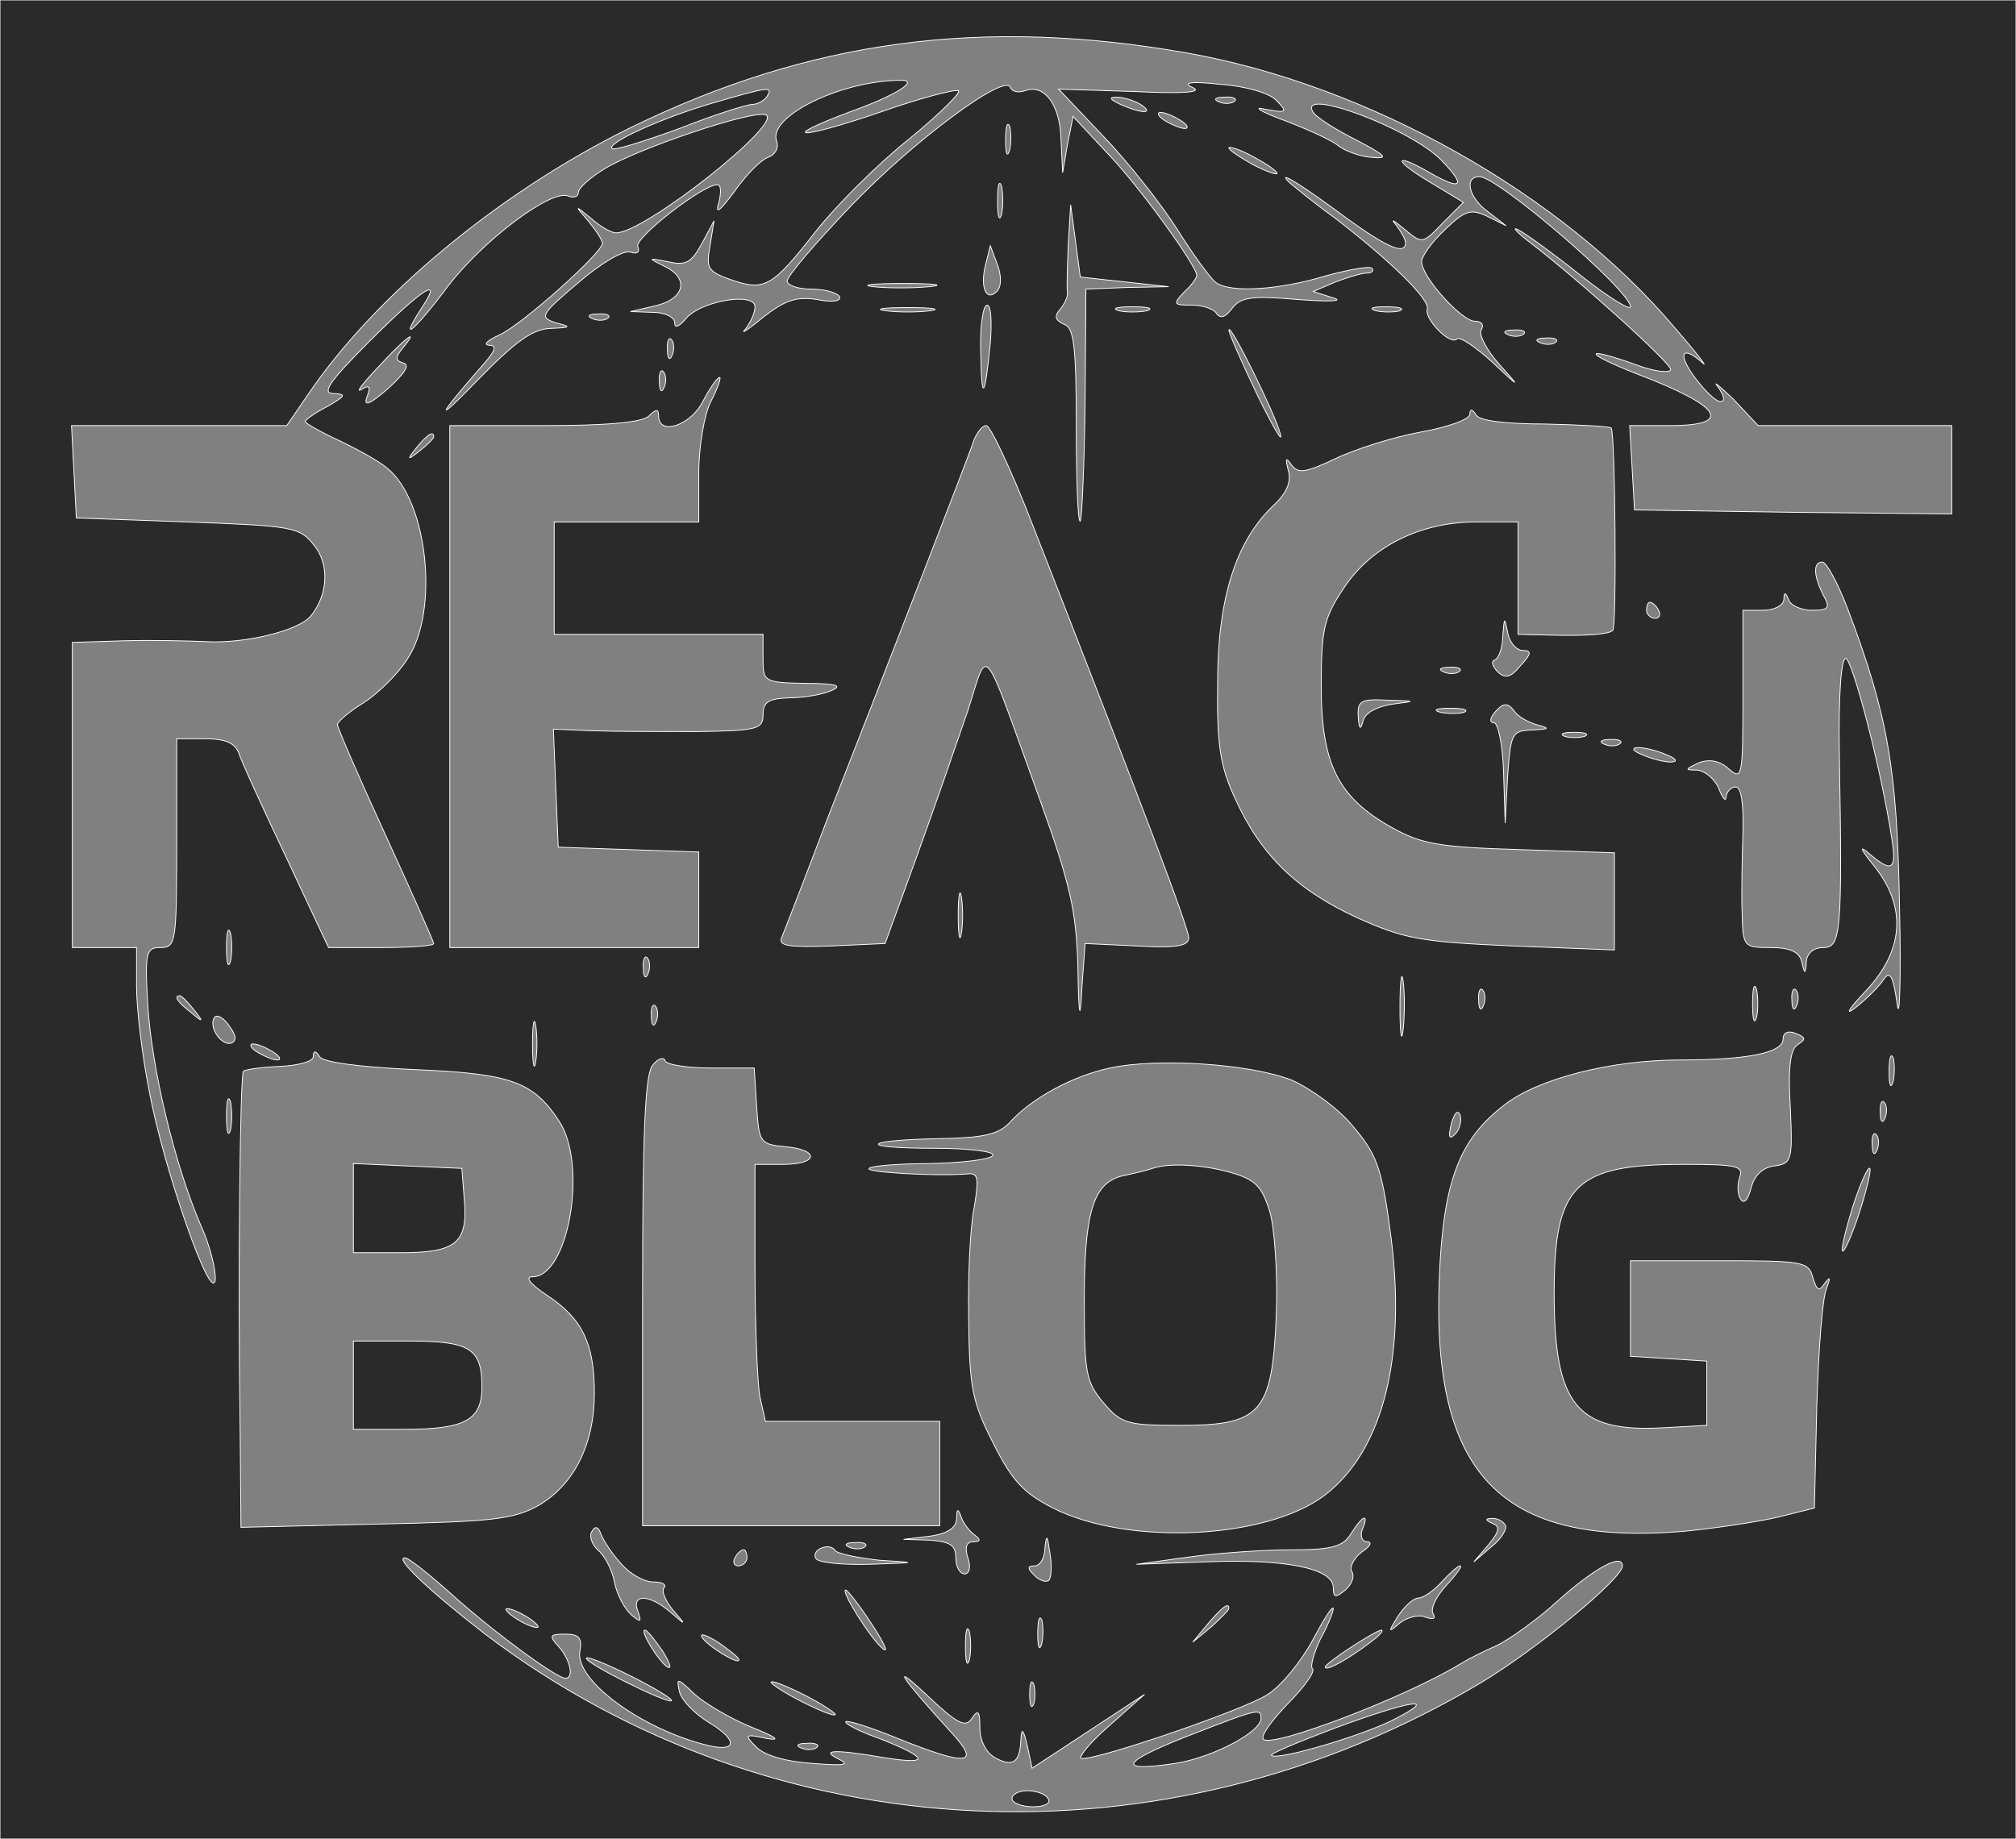 <?xml version="1.0" standalone="no"?>
<!DOCTYPE svg PUBLIC "-//W3C//DTD SVG 20010904//EN"
 "http://www.w3.org/TR/2001/REC-SVG-20010904/DTD/svg10.dtd">
<svg version="1.0" xmlns="http://www.w3.org/2000/svg"
 width="251pt" height="229pt" viewBox="0 0 251 229"
 preserveAspectRatio="xMidYMid meet">

<rect x="0" y="0" width="251" height="229" fill="#808080" stroke="none"/>

<g transform="translate(0,229) scale(0.1,-0.1)"
fill="#2a2a2a" stroke="#ffffff">
<path d="M0 1145 l0 -1145 1255 0 1255 0 0 1145 0 1145 -1255 0 -1255 0 0
-1145z m1478 1079 c226 -40 467 -176 607 -342 27 -31 42 -51 35 -44 -26 23
-32 12 -10 -18 12 -16 26 -30 32 -30 6 0 5 7 -3 18 -7 9 1 2 19 -15 l31 -33
120 0 121 0 0 -55 0 -55 -197 2 -198 3 -3 53 -3 52 50 0 c80 0 65 24 -40 64
-69 27 -69 36 0 11 22 -8 41 -10 41 -5 0 8 -110 108 -175 158 -17 13 -23 20
-15 16 8 -4 43 -29 78 -57 34 -27 62 -44 62 -39 0 20 -165 162 -188 162 -20 0
-13 -27 11 -44 l22 -17 -24 12 c-20 9 -27 7 -52 -17 -16 -15 -29 -33 -29 -40
0 -19 50 -74 66 -74 9 0 12 -5 8 -11 -3 -6 7 -25 22 -42 28 -31 27 -31 -8 2
-21 19 -40 32 -44 29 -8 -9 -41 25 -37 37 4 12 -49 63 -117 115 -25 18 -49 38
-55 43 -17 17 17 -4 72 -45 51 -37 73 -46 73 -30 0 4 -6 14 -12 22 -7 8 -3 6
10 -5 23 -19 23 -19 48 7 l26 26 -43 26 c-45 27 -44 37 1 11 40 -23 46 -17 15
15 -38 40 -181 93 -160 60 4 -6 27 -21 53 -34 38 -20 42 -24 20 -22 -15 1 -33
8 -41 14 -8 7 -39 21 -68 32 -30 11 -40 18 -24 14 27 -5 29 -4 14 11 -8 9 -39
18 -70 20 -36 4 -48 2 -34 -4 13 -6 -12 -8 -73 -5 l-94 3 55 -58 c30 -31 72
-84 93 -117 20 -32 42 -62 48 -66 18 -13 79 -9 135 8 29 8 56 13 59 10 3 -3 0
-6 -6 -6 -6 0 -23 -5 -39 -11 l-28 -12 25 -8 c14 -4 -5 -5 -44 -2 -58 5 -71 3
-82 -11 -8 -11 -14 -13 -19 -7 -3 6 -17 11 -31 11 -23 0 -24 1 -10 16 9 8 16
18 16 21 0 12 -73 113 -112 153 l-42 45 -7 -35 -6 -35 -2 41 c-1 44 -21 70
-45 61 -8 -3 -16 -1 -18 4 -6 19 -123 -68 -200 -149 -43 -45 -78 -86 -78 -92
0 -5 13 -10 29 -10 17 0 32 -4 36 -9 3 -6 -8 -8 -28 -4 -26 4 -40 -1 -68 -23
-18 -15 -28 -21 -21 -14 6 8 12 20 12 28 0 19 -70 7 -87 -16 -8 -9 -13 -11
-13 -4 0 7 -12 13 -27 13 l-28 1 30 7 c37 8 44 34 13 49 -22 11 -22 11 4 6 22
-5 29 -1 42 23 l15 28 -5 -31 c-5 -28 -3 -32 25 -42 43 -15 52 -10 106 59 26
33 78 85 117 116 39 32 66 59 61 60 -5 2 -50 -10 -98 -27 -100 -34 -129 -34
-36 1 56 20 86 39 63 39 -74 0 -167 -45 -155 -76 3 -8 -2 -17 -11 -20 -10 -4
-28 -23 -42 -43 -18 -24 -24 -29 -19 -13 3 12 3 22 -2 22 -18 0 -103 -66 -99
-77 3 -7 -1 -10 -9 -7 -8 3 -36 -13 -65 -38 -47 -40 -49 -43 -28 -50 20 -5 19
-6 -7 -7 -22 -1 -43 -16 -89 -63 -56 -58 -53 -49 3 15 17 19 21 27 10 27 -8 1
-2 6 13 13 27 12 128 102 128 114 0 4 -8 16 -17 27 -18 21 -18 21 3 4 11 -10
25 -18 31 -18 36 0 211 139 186 147 -17 6 -159 -42 -200 -67 -18 -11 -33 -24
-33 -30 0 -5 -6 -7 -13 -4 -22 8 -106 -56 -149 -112 -41 -55 -63 -74 -34 -29
29 43 3 27 -64 -40 -50 -50 -60 -65 -45 -65 17 -1 15 -3 -7 -16 -16 -8 -28
-17 -28 -19 0 -2 19 -13 43 -24 23 -11 50 -26 59 -34 51 -41 65 -179 25 -238
-12 -19 -37 -43 -54 -54 -18 -11 -32 -23 -33 -27 0 -4 27 -66 60 -138 33 -72
60 -133 60 -135 0 -3 -29 -5 -65 -5 l-66 0 -53 113 c-29 61 -56 120 -59 130
-5 12 -17 17 -42 17 l-35 0 0 -130 c0 -123 -1 -130 -20 -130 -18 0 -20 -5 -16
-72 5 -79 33 -197 66 -274 12 -26 19 -57 18 -68 -5 -31 -64 138 -82 234 -9 45
-16 104 -16 131 l0 49 -40 0 -40 0 0 190 0 190 63 2 c34 1 81 0 103 -1 49 -3
117 14 131 32 22 27 23 65 4 88 -18 23 -27 24 -158 29 l-138 5 -3 58 -3 57
134 0 134 0 26 38 c83 123 238 252 400 332 224 110 440 139 695 94z m-58 -64
c18 -12 2 -12 -25 0 -13 6 -15 9 -5 9 8 0 22 -4 30 -9z m117 4 c-3 -3 -12 -4
-19 -1 -8 3 -5 6 6 6 11 1 17 -2 13 -5z m-67 -24 c8 -5 11 -10 5 -10 -5 0 -17
5 -25 10 -8 5 -10 10 -5 10 6 0 17 -5 25 -10z m-213 -37 c-3 -10 -5 -4 -5 12
0 17 2 24 5 18 2 -7 2 -21 0 -30z m333 -29 c0 -2 -13 2 -30 11 -16 9 -30 18
-30 21 0 2 14 -2 30 -11 17 -9 30 -18 30 -21z m-343 -51 c-3 -10 -5 -2 -5 17
0 19 2 27 5 18 2 -10 2 -26 0 -35z m153 -84 l55 -6 -52 -1 -51 -2 -1 -142 c-1
-78 -4 -144 -6 -147 -3 -2 -5 51 -5 118 0 100 -3 123 -15 127 -11 5 -13 10 -5
19 6 7 10 17 9 21 -1 5 0 32 1 59 l3 50 6 -45 6 -45 55 -6z m-159 -12 c-13
-13 -21 5 -14 33 l6 24 9 -24 c5 -14 5 -27 -1 -33z m-84 6 c-20 -2 -52 -2 -70
0 -17 2 0 4 38 4 39 0 53 -2 32 -4z m1 -30 c-16 -2 -40 -2 -55 0 -16 2 -3 4
27 4 30 0 43 -2 28 -4z m75 -40 c-7 -71 -11 -75 -12 -10 -1 31 3 57 8 57 5 0
6 -21 4 -47z m195 40 c-10 -2 -26 -2 -35 0 -10 3 -2 5 17 5 19 0 27 -2 18 -5z
m315 0 c-7 -2 -21 -2 -30 0 -10 3 -4 5 12 5 17 0 24 -2 18 -5z m-986 -9 c-3
-3 -12 -4 -19 -1 -8 3 -5 6 6 6 11 1 17 -2 13 -5z m837 -144 c4 -14 -9 8 -29
49 -19 40 -35 76 -35 80 1 10 57 -103 64 -129z m303 124 c-3 -3 -12 -4 -19 -1
-8 3 -5 6 6 6 11 1 17 -2 13 -5z m-1396 -18 c-9 -11 -9 -15 1 -18 9 -2 2 -13
-19 -32 -23 -20 -31 -23 -26 -10 5 13 3 15 -7 9 -8 -5 2 8 21 28 33 36 53 51
30 23z m336 -8 c-3 -8 -6 -5 -6 6 -1 11 2 17 5 13 3 -3 4 -12 1 -19z m1100 16
c-3 -3 -12 -4 -19 -1 -8 3 -5 6 6 6 11 1 17 -2 13 -5z m-1110 -56 c-3 -8 -6
-5 -6 6 -1 11 2 17 5 13 3 -3 4 -12 1 -19z m58 -18 c-8 -16 -15 -55 -15 -90
l0 -60 -90 0 -90 0 0 -70 0 -70 130 0 130 0 0 -30 c0 -29 1 -30 53 -31 38 0
47 -3 32 -9 -11 -5 -35 -9 -52 -9 -26 -1 -33 -5 -33 -21 0 -18 -7 -20 -82 -21
-46 0 -105 0 -131 1 l-48 2 3 -74 3 -73 88 -3 87 -3 0 -59 0 -60 -155 0 -155
0 0 325 0 325 118 0 c78 0 122 4 130 12 9 9 12 9 12 0 0 -25 40 -12 55 18 9
17 18 30 21 30 2 0 -2 -13 -11 -30z m1038 -28 c44 -1 81 -3 83 -5 5 -5 7 -248
2 -252 -5 -5 -32 -7 -75 -6 l-43 1 0 70 0 70 -52 0 c-70 0 -132 -31 -166 -84
-24 -36 -27 -51 -27 -121 0 -96 21 -138 87 -175 37 -21 59 -25 160 -28 l118
-4 0 -61 0 -60 -127 5 c-115 5 -135 9 -193 35 -76 35 -120 78 -152 148 -19 41
-23 67 -22 145 0 105 23 177 70 221 16 15 22 29 18 43 -4 16 -3 17 4 7 8 -11
17 -10 55 8 25 12 73 27 106 33 34 6 61 16 61 22 0 7 3 7 8 -1 4 -7 37 -11 85
-11z m-638 -124 c140 -358 195 -504 195 -516 0 -10 -16 -13 -65 -10 l-64 3 -4
-55 c-2 -44 -4 -38 -5 26 -2 69 -9 102 -48 210 -73 202 -63 190 -89 109 -13
-38 -41 -119 -63 -180 l-40 -110 -67 -3 c-52 -2 -66 0 -62 10 3 7 29 74 57
148 29 74 81 207 115 295 34 88 65 168 68 178 4 9 10 17 15 17 5 0 31 -55 57
-122z m-745 108 c0 -2 -8 -10 -17 -17 -16 -13 -17 -12 -4 4 13 16 21 21 21 13z
m1760 -213 c51 -135 62 -201 65 -373 2 -91 0 -145 -3 -120 -5 35 -9 42 -17 30
-5 -8 -21 -24 -35 -35 -14 -11 -8 -1 13 21 48 51 51 105 10 156 -16 20 -19 26
-7 16 30 -26 36 -22 29 20 -13 85 -49 222 -57 222 -6 0 -9 -49 -8 -117 4 -226
2 -243 -20 -243 -12 0 -20 -7 -21 -17 -1 -17 -2 -17 -6 0 -3 12 -15 17 -39 17
-33 0 -34 1 -35 43 -1 23 0 68 1 100 1 36 -2 57 -9 57 -6 0 -11 -6 -12 -12 0
-7 -4 -3 -9 10 -5 12 -17 22 -27 23 -16 0 -15 1 2 9 13 5 26 3 38 -8 16 -14
17 -9 17 91 l0 107 25 0 c14 0 25 6 26 13 0 10 2 10 6 0 2 -7 16 -13 29 -13
21 0 23 3 14 19 -12 24 -13 41 -1 41 5 0 19 -26 31 -57z m-235 -3 c3 -5 1 -10
-4 -10 -6 0 -11 5 -11 10 0 6 2 10 4 10 3 0 8 -4 11 -10z m-169 -50 c11 0 11
-4 -3 -19 -12 -15 -19 -16 -28 -8 -7 7 -9 14 -4 15 5 2 10 16 10 30 2 24 2 24
6 5 2 -13 11 -23 19 -23z m-79 -26 c-3 -3 -12 -4 -19 -1 -8 3 -5 6 6 6 11 1
17 -2 13 -5z m-84 -41 c-19 -3 -34 -11 -36 -21 -3 -12 -5 -10 -6 6 -1 19 3 22
37 20 36 -1 36 -1 5 -5z m182 -26 c15 -4 14 -5 -7 -6 -26 -1 -27 -4 -31 -58
l-3 -58 -2 63 c-1 35 -7 62 -12 62 -6 0 -5 6 2 14 10 11 15 11 23 1 5 -8 19
-15 30 -18z m-92 16 c-7 -2 -21 -2 -30 0 -10 3 -4 5 12 5 17 0 24 -2 18 -5z
m150 -30 c-7 -2 -19 -2 -25 0 -7 3 -2 5 12 5 14 0 19 -2 13 -5z m44 -9 c-3 -3
-12 -4 -19 -1 -8 3 -5 6 6 6 11 1 17 -2 13 -5z m58 -14 c13 -5 14 -9 5 -9 -8
0 -24 4 -35 9 -13 5 -14 9 -5 9 8 0 24 -4 35 -9z m-878 -222 c-2 -13 -4 -3 -4
22 0 25 2 35 4 23 2 -13 2 -33 0 -45z m-910 -35 c-3 -10 -5 -2 -5 17 0 19 2
27 5 18 2 -10 2 -26 0 -35z m520 -15 c-3 -8 -6 -5 -6 6 -1 11 2 17 5 13 3 -3
4 -12 1 -19z m940 -70 c-2 -18 -4 -6 -4 27 0 33 2 48 4 33 2 -15 2 -42 0 -60z
m440 15 c-3 -10 -5 -2 -5 17 0 19 2 27 5 18 2 -10 2 -26 0 -35z m-340 15 c-3
-8 -6 -5 -6 6 -1 11 2 17 5 13 3 -3 4 -12 1 -19z m390 0 c-3 -8 -6 -5 -6 6 -1
11 2 17 5 13 3 -3 4 -12 1 -19z m-1996 -5 c13 -16 12 -17 -3 -4 -17 13 -22 21
-14 21 2 0 10 -8 17 -17z m576 -15 c-3 -8 -6 -5 -6 6 -1 11 2 17 5 13 3 -3 4
-12 1 -19z m-529 -27 c-12 -4 -29 20 -21 32 3 4 11 0 18 -10 9 -12 10 -19 3
-22z m379 -23 c-2 -13 -4 -3 -4 22 0 25 2 35 4 23 2 -13 2 -33 0 -45z m1571
21 c-9 -6 -12 -28 -9 -78 3 -66 2 -70 -20 -73 -15 -2 -25 -12 -29 -28 -4 -15
-9 -20 -13 -13 -4 6 -4 18 -1 27 5 14 -4 16 -69 16 -136 0 -162 -25 -162 -160
0 -140 28 -174 136 -168 l54 3 0 40 0 40 -47 3 -48 3 0 60 0 59 111 0 c104 0
111 -1 116 -21 5 -16 8 -18 15 -7 7 9 7 7 2 -7 -5 -11 -10 -77 -12 -146 l-3
-127 -44 -11 c-25 -6 -78 -14 -119 -18 -228 -19 -314 71 -304 316 5 121 25
172 81 215 42 33 134 56 218 56 85 0 129 9 129 26 0 8 6 11 16 7 12 -5 13 -7
2 -14z m-1898 -9 c8 -5 11 -10 5 -10 -5 0 -17 5 -25 10 -8 5 -10 10 -5 10 6 0
17 -5 25 -10z m177 -22 c119 -5 147 -15 179 -64 36 -54 12 -194 -33 -194 -10
0 -3 -9 18 -23 44 -29 59 -60 59 -122 0 -63 -25 -114 -70 -140 -31 -17 -56
-20 -202 -23 l-168 -4 -1 119 c-3 192 0 445 4 449 2 2 22 5 45 6 23 1 42 6 42
12 0 8 3 8 8 0 4 -7 52 -13 119 -16z m368 2 l54 0 3 -47 c3 -46 4 -48 36 -51
43 -4 41 -22 -3 -22 l-35 0 0 -129 c0 -71 3 -143 6 -160 l7 -31 108 0 109 0 0
-65 0 -65 -185 0 -185 0 0 280 c0 211 3 284 13 294 6 8 14 10 15 5 2 -5 28 -9
57 -9z m1472 -17 c-3 -10 -5 -4 -5 12 0 17 2 24 5 18 2 -7 2 -21 0 -30z m-749
2 c23 -10 58 -35 76 -57 29 -34 36 -51 46 -125 23 -158 -7 -280 -82 -336 -73
-54 -244 -62 -337 -15 -37 19 -51 34 -75 82 -26 51 -29 69 -30 154 -1 54 2
116 7 139 6 37 5 43 -10 41 -37 -3 -126 2 -121 7 2 3 37 6 76 6 40 1 75 5 78
10 3 5 -29 9 -72 9 -96 0 -93 10 4 12 56 1 75 5 89 20 27 30 78 58 125 68 60
13 175 5 226 -15z m-1321 -62 c-3 -10 -5 -2 -5 17 0 19 2 27 5 18 2 -10 2 -26
0 -35z m2060 15 c-3 -8 -6 -5 -6 6 -1 11 2 17 5 13 3 -3 4 -12 1 -19z m-535
-20 c-8 -8 -9 -4 -5 13 4 13 8 18 11 10 2 -7 -1 -18 -6 -23z m525 -20 c-3 -8
-6 -5 -6 6 -1 11 2 17 5 13 3 -3 4 -12 1 -19z m-22 -78 c-9 -28 -19 -50 -21
-48 -2 2 4 27 13 56 9 28 19 50 21 47 2 -2 -4 -27 -13 -55z m-1101 -402 c7 -5
7 -8 -2 -8 -9 0 -11 -7 -7 -20 4 -11 2 -20 -4 -20 -6 0 -11 9 -11 20 0 16 -7
20 -32 22 l-33 1 33 4 c21 3 32 10 33 21 0 14 2 14 6 2 3 -8 11 -18 17 -22z
m482 7 c-3 -8 0 -15 6 -15 7 0 4 -6 -7 -13 -10 -8 -15 -19 -12 -24 4 -6 0 -16
-8 -23 -12 -10 -15 -10 -15 3 0 24 -60 36 -158 32 l-87 -3 65 9 c36 5 93 9
127 9 52 0 65 4 75 20 15 24 23 26 14 5z m178 6 c3 -4 -4 -17 -17 -27 l-22
-19 18 21 c14 17 15 23 5 27 -9 4 -9 6 -1 6 6 1 14 -3 17 -8z m-1101 -48 c11
-13 29 -23 40 -23 11 0 17 -3 14 -7 -4 -3 1 -16 10 -27 18 -21 18 -21 -3 -3
-26 22 -48 22 -40 1 5 -14 4 -15 -8 -5 -8 7 -18 25 -21 41 -3 16 -13 34 -21
40 -7 7 -11 17 -7 23 4 7 8 6 11 -3 3 -8 14 -25 25 -37z m533 -21 c-4 -3 -12
0 -18 6 -9 9 -9 12 0 12 7 0 13 10 13 23 2 17 3 15 6 -6 3 -16 2 -31 -1 -35z
m-211 25 c49 -3 48 -3 -12 -5 -34 -1 -64 2 -67 7 -7 11 17 21 24 10 3 -4 28
-9 55 -12z m-18 17 c-3 -3 -12 -4 -19 -1 -8 3 -5 6 6 6 11 1 17 -2 13 -5z
m-147 -14 c0 -5 -5 -10 -11 -10 -5 0 -7 5 -4 10 3 6 8 10 11 10 2 0 4 -4 4
-10z m-367 -46 c51 -46 130 -104 141 -104 11 0 6 23 -8 39 -13 14 -12 16 8 16
17 0 21 -5 18 -21 -7 -36 77 -98 161 -118 36 -8 35 8 -2 30 -16 10 -32 26 -35
37 -4 18 -3 18 18 -2 13 -12 45 -31 72 -42 30 -12 37 -17 19 -14 -28 6 -29 5
-13 -11 10 -10 37 -18 70 -20 38 -3 47 -2 33 5 -25 12 -7 13 57 2 57 -9 54 0
-7 24 -26 9 -44 19 -42 21 2 2 31 -7 65 -21 87 -35 104 -33 66 8 -62 68 -77
90 -31 47 39 -37 49 -42 57 -30 8 12 10 9 10 -12 0 -16 8 -31 19 -37 22 -12
31 -6 32 23 1 15 3 13 8 -8 l6 -28 70 46 70 46 -45 -40 c-25 -22 -39 -40 -33
-40 25 0 199 60 230 79 18 11 43 42 57 68 14 26 25 44 26 40 0 -4 -7 -22 -16
-38 -8 -17 -13 -34 -10 -37 4 -3 -10 -23 -31 -44 -20 -21 -34 -40 -30 -44 11
-11 179 53 247 95 8 5 28 15 44 22 16 8 50 32 75 55 47 42 81 60 81 44 0 -16
-107 -104 -177 -146 -393 -234 -882 -210 -1239 61 -71 55 -113 95 -100 95 5 0
31 -21 59 -46z m1238 12 c-13 -14 -20 -29 -17 -35 4 -7 1 -8 -9 -5 -8 4 -23 0
-32 -7 -15 -13 -15 -12 -2 9 8 12 19 22 25 22 6 0 19 9 29 20 10 11 20 20 23
20 3 0 -5 -11 -17 -24z m-716 -48 c16 -24 22 -38 14 -31 -15 12 -53 73 -46 73
2 0 17 -19 32 -42z m-415 -4 c0 -2 -9 0 -20 6 -11 6 -20 13 -20 16 0 2 9 0 20
-6 11 -6 20 -13 20 -16z m860 23 c0 -2 -10 -12 -22 -23 l-23 -19 19 23 c18 21
26 27 26 19z m-233 -44 c-3 -10 -5 -4 -5 12 0 17 2 24 5 18 2 -7 2 -21 0 -30z
m-90 -20 c-3 -10 -5 -2 -5 17 0 19 2 27 5 18 2 -10 2 -26 0 -35z m-382 11 c9
-15 12 -23 6 -20 -11 7 -35 46 -28 46 3 0 12 -12 22 -26z m95 -11 c0 -7 -39
17 -46 28 -3 6 5 3 20 -6 14 -10 26 -19 26 -22z m785 21 c-26 -20 -55 -36 -55
-30 0 5 63 46 70 46 3 -1 -4 -8 -15 -16z m-869 -72 c-5 -4 -106 46 -106 53 0
3 25 -7 55 -22 30 -15 53 -29 51 -31z m204 -17 c0 -3 -18 4 -40 15 -22 11 -40
23 -40 25 0 3 18 -4 40 -15 22 -11 40 -23 40 -25z m247 13 c-3 -7 -5 -2 -5 12
0 14 2 19 5 13 2 -7 2 -19 0 -25z m-270 -54 c-3 -3 -12 -4 -19 -1 -8 3 -5 6 6
6 11 1 17 -2 13 -5z"/>
<path d="M885 2161 c-61 -18 -130 -49 -123 -56 2 -3 40 9 84 25 43 17 84 30
91 30 6 0 15 5 18 10 8 13 2 12 -70 -9z"/>
<path d="M440 785 l0 -55 59 0 c69 0 84 12 79 67 l-3 38 -67 3 -68 3 0 -56z"/>
<path d="M440 565 l0 -55 61 0 c78 0 99 11 99 53 0 48 -15 57 -92 57 l-68 0 0
-55z"/>
<path d="M1435 835 c-5 -2 -22 -6 -36 -9 -38 -8 -49 -45 -49 -156 0 -90 2
-101 24 -127 22 -26 30 -28 95 -28 101 0 115 15 120 137 2 51 -2 108 -8 129
-10 32 -18 40 -49 49 -36 10 -77 12 -97 5z"/>
<path d="M1662 138 c-45 -17 -81 -32 -79 -34 7 -7 118 26 155 46 54 28 19 23
-76 -12z"/>
<path d="M1476 127 c-81 -32 -86 -44 -13 -33 46 7 107 39 107 56 0 13 -2 13
-94 -23z"/>
<path d="M1260 50 c0 -5 12 -10 26 -10 14 0 23 4 19 10 -3 6 -15 10 -26 10
-10 0 -19 -4 -19 -10z"/>
</g>
</svg>
